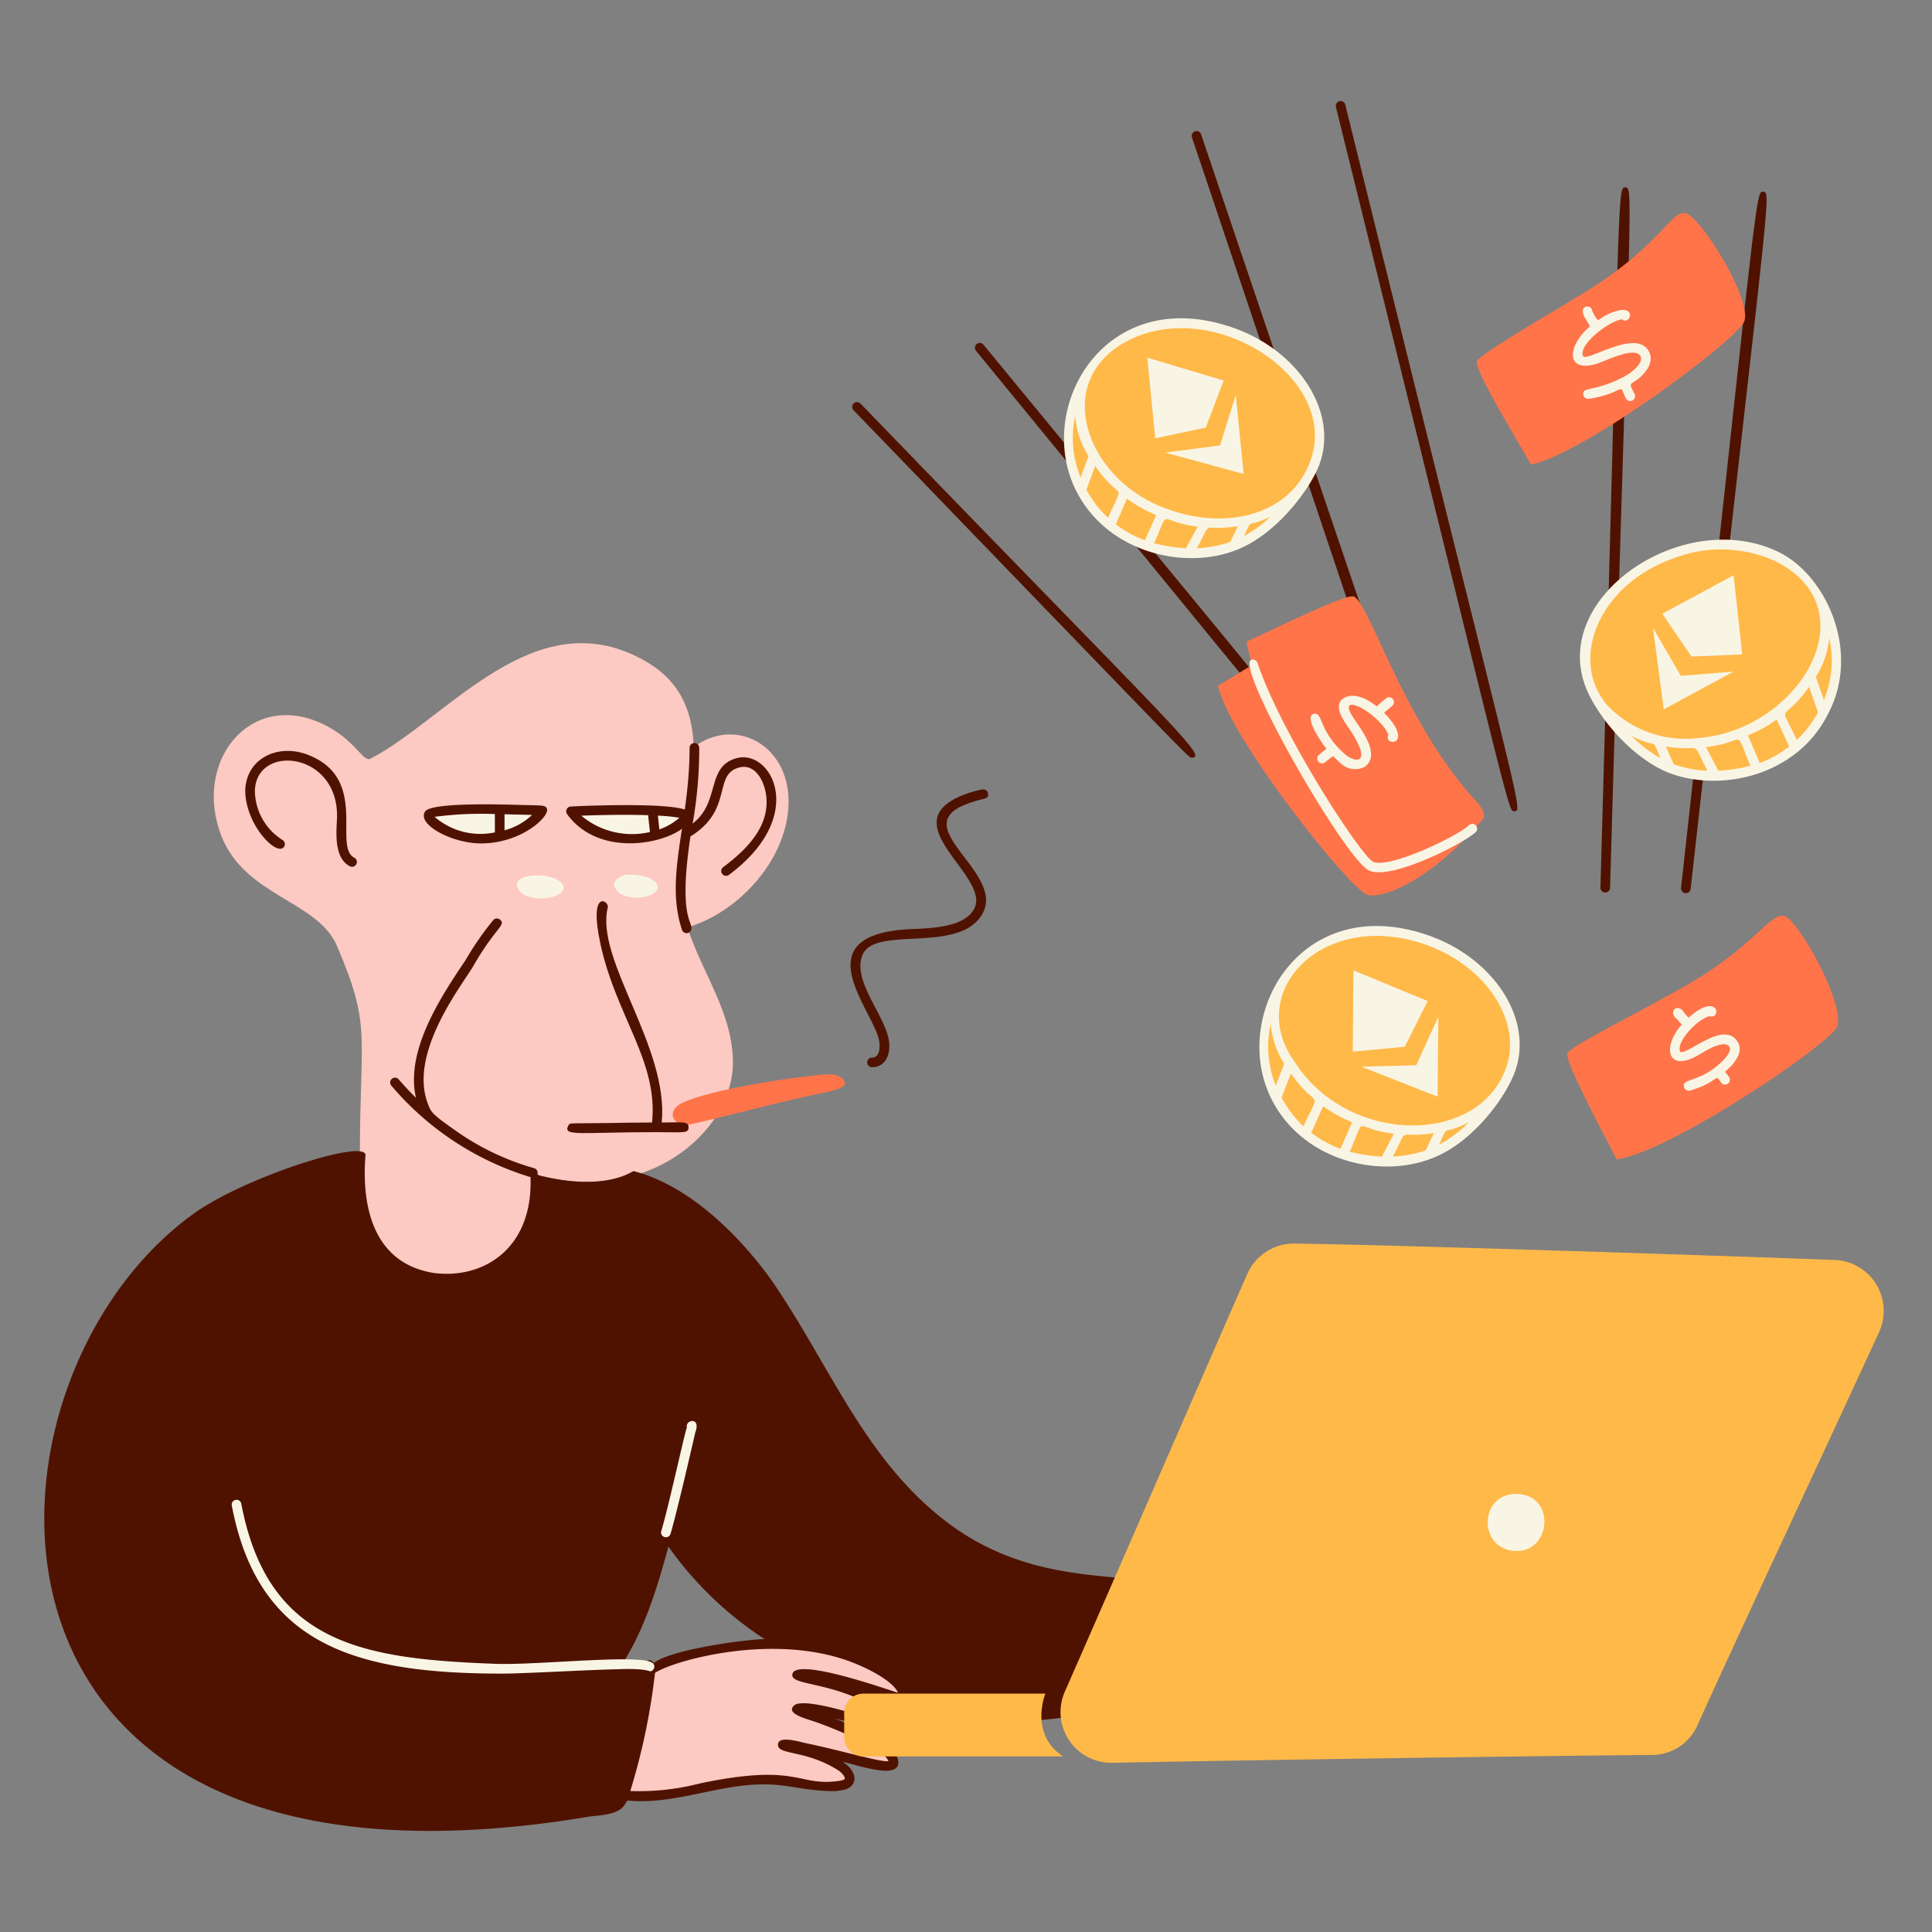 <svg xmlns="http://www.w3.org/2000/svg" fill="none" viewBox="0 0 200 200"><rect x="0" y="0" width="200" height="200" fill="#808080" stroke="none"/><g id="ape-apeing--cryptocurrency-crypto-web 3.0-metaverse-bitcoin-ethereum-ape-apeing"><g id="ape"><path id="vector" fill="#fccac2" d="M71.17 96c5.393 -1.588 10.462 -7.186 10.462 -13.04 0 -5.884 -5.549 -8.812 -9.824 -5.616 -0.105 -3.7 -1.379 -6.965 -5.313 -9.077 -11.223 -6.129 -20.163 6.119 -28.131 10.263 -0.821 0.427 -1.551 -1.994 -5.021 -3.618 -7.5 -3.487 -13.429 3.969 -10.411 11.666 2.51 6.276 9.968 6.645 11.962 11.371 3.583 8.388 2.362 8.956 2.362 21.634 -0.443 5.611 0.96 11.592 7.532 12.626 10.6 1.325 10.494 -9.843 10.707 -10.586 11.493 3.134 20.181 -4.352 20.378 -11.417 0.073 -5.283 -3.21 -9.455 -4.703 -14.206Z" stroke-width="1"></path><path id="vector_2" fill="#fccac2" d="M138 166.675c4.45 0.051 9.5 0.613 7.645 -1.245 -3.471 -3.618 -12.036 -2.88 -16.466 -2.436 -5.316 0.443 -5.939 0.919 -8.471 2 1.174 0.89 1.109 9.229 -5.122 10.811 6.276 0.516 12.5 0.055 18.762 0.624 0.666 0.06 5.611 0.664 5.611 -0.665 0 -1.4 -5.094 -2.067 -5.021 -2.436 2.774 0.256 5.563 0.305 8.344 0.147 2.289 0 3.116 -1.193 -2.176 -2.624 9.025 -0.184 5.731 -2.33 -3.106 -4.176Z" stroke-width="1"></path><path id="vector_3" fill="#fccac2" d="M92.781 177.539c-2.4 -2.4 -9.977 -4.039 -10.263 -4.135 0.208 -0.623 6.821 1.165 9.23 1.994 0.22 0.076 1.854 0.737 1.771 0 -0.2 -1.775 -3.7 -3.237 -5.094 -3.766 -4.106 -1.55 -9.135 -2.02 -16.023 -0.517 -6.1 1.333 -3.817 1.773 -5.094 1.773 0.073 2.067 -1.7 10.189 -2.732 13 5.423 0.9 9.656 -2.307 17.72 -1.329 1.124 0.236 5.208 0.967 5.686 -0.148 0.221 -0.517 -0.37 -1.108 -0.739 -1.4 -2.483 -1.607 -3.515 -1.418 -6.128 -2.289 0.31 -0.412 6.141 1.2 8.786 1.772 0.368 0.08 2.806 0.812 2.585 -0.147 -0.275 -2.468 -10.367 -5.191 -9.968 -5.39 0.593 -0.742 7.38 1.431 8.86 1.993 0.3 0.148 2.658 1.108 2.732 0.295 0 -0.672 -0.81 -1.263 -1.329 -1.706Z" stroke-width="1"></path><path id="vector_4" fill="#ff7449" d="M83.921 111.382c0.811 -0.078 3.075 -0.581 3.544 0.665 0.256 0.682 -2.174 1.052 -3.766 1.4 -4.515 0.994 -8.7 2.179 -12.362 2.972 -1.387 0.3 -2.463 -1.179 -0.98 -2.094 2.012 -1.239 10.096 -2.607 13.564 -2.943Z" stroke-width="1"></path><path id="vector_5" fill="#f9f5e5" d="M67.972 91.446c0.86 1.475 -3.519 2.253 -4.356 0.369 -0.3 -0.664 0.59 -1.033 0.886 -1.181 0.59 -0.221 2.879 -0.074 3.47 0.812Z" stroke-width="1"></path><path id="vector_6" fill="#f9f5e5" d="M70.852 84.432c-0.425 -0.848 -10.557 -0.517 -11.814 -0.443 2.323 3.194 7.937 3.726 11.149 1.476 0.222 -0.221 0.886 -0.665 0.665 -1.033Z" stroke-width="1"></path><path id="vector_7" fill="#f9f5e5" d="M58.226 91.52c0.94 1.468 -3.806 2.274 -4.652 0.369 -0.706 -1.589 3.826 -1.665 4.652 -0.369Z" stroke-width="1"></path><path id="vector_8" fill="#f9f5e5" d="M44.418 84.21c-0.754 1.192 7.434 5.233 11.74 -0.221 -0.633 -0.064 -11.198 -0.634 -11.74 0.221Z" stroke-width="1"></path><g id="group"><path id="vector_9" fill="#fccac2" d="M70.113 95.876a2.843 2.843 0 0 1 -2.732 3.692 2.928 2.928 0 0 1 -2.88 -2.879 2.866 2.866 0 0 1 5.612 -0.813Z" stroke-width="1"></path><path id="vector_10" fill="#fccac2" d="M45.452 93.292c3.81 0 3.81 5.759 0 5.759 -2.468 0 -3.143 -2.879 -2.88 -2.879a2.931 2.931 0 0 1 2.88 -2.88Z" stroke-width="1"></path></g><path id="vector_11" fill="#501200" d="M132.652 171.025c-3.057 0 -3.982 -0.037 -3.892 -0.714 0.09 -0.677 0.47 -0.286 3.892 -0.286 9.752 0 -3.4 -4.176 -6.126 -2.819 -1.143 0.567 -2.363 -3.244 8.272 0.042 1.919 0.593 2.471 1.477 2.4 2.173 -0.146 1.535 -2.921 1.604 -4.546 1.604Z" stroke-width="1"></path><path id="vector_12" fill="#501200" d="M146.884 169.589c-0.05 -0.6 -0.558 -1.161 -2.939 -1.832 -3.333 -0.941 -2.807 -0.5 0.3 -0.5 2.334 0 2.61 -1.189 1.69 -2.175 -3.334 -3.475 -10.771 -3.209 -16.87 -2.589 -5.167 0.45 -6.616 1.1 -8.33 1.822 -4.061 -1.845 -13.4 0.117 -22.414 -6.524 -8.787 -6.518 -12.306 -16.336 -18.422 -25.213 -1.552 -2.2 -7.171 -9.516 -14.313 -11.345 -0.105 -0.028 -2.88 2.188 -9.818 0.428a0.5 0.5 0 0 0 -0.848 0.366c0.2 7.159 -4.788 10.405 -9.981 9.755 -6.931 -1.09 -7.43 -8.045 -7.109 -12.132 0.355 -1.924 -12.716 2.244 -17.924 6.093 -24.082 17.5 -26.114 73.513 40.994 62.328 0.849 -0.156 2.982 -0.111 3.723 -1.175 0.51 -0.733 -0.106 -0.438 1.772 -0.438 2.914 0 5.819 -0.83 8.681 -1.341 5.9 -1.052 6.892 0.307 11.437 0.3 0.639 -0.106 1.521 -0.11 1.854 -0.887 0.347 -0.809 -0.407 -1.7 -1.155 -2.165 1.994 0.5 6.032 1.876 5.771 -0.081 -0.231 -1.736 -5.008 -3.816 -6.655 -4.411 4.62 1.08 6.772 2.719 7.9 2.035 0.624 -0.381 0.44 -1.266 -0.108 -1.881 6.44 0.289 15.717 0.79 21.659 -1.709 3.123 0.233 6.142 0.261 9.058 0.288 9.863 0.09 15.633 1.509 15.629 -0.811 0.041 -0.782 -0.737 -1.319 -1.757 -1.73 1.527 0.052 3.056 0.023 4.58 -0.086 2.8 0 3.494 -1.9 -0.58 -2.934 1.45 -0.034 4.291 -0.089 4.175 -1.456Zm-82.261 2.341c2.151 -3.466 3.46 -7.691 4.57 -11.826a36.65 36.65 0 0 0 9.952 9.568c-2.684 0.107 -9.842 1.171 -11.46 2.484a0.496 0.496 0 0 0 -0.485 -0.284 0.49 0.49 0 0 0 -0.191 0.052c-0.095 0.048 -1.299 0.016 -2.386 0.006Zm26.946 6.55c-1.388 -0.574 -8.552 -2.963 -9.405 -1.885 -0.771 0.768 1.068 1.266 2.081 1.6 1.774 0.59 7.3 2.806 7.725 4.119 -0.777 0.137 -5.1 -1.163 -8.675 -1.888 -0.98 -0.253 -2.915 -0.74 -2.748 0.291 0.157 0.965 2.994 0.461 6.311 2.6 0.432 0.346 0.643 0.693 0.59 0.815 -0.07 0.166 -0.563 0.226 -0.828 0.258 -4.091 0.488 -4.09 -1.868 -14.094 0.212 -2.375 0.618 -4.827 0.89 -7.28 0.805a66.893 66.893 0 0 0 2.56 -12.23c1.886 -1.267 12.333 -4.237 20.438 -1.082 2.094 0.815 4.284 2.08 4.715 3.135 -0.345 -0.052 -10.476 -3.742 -10.926 -1.95 -0.353 1.4 4.9 0.531 10.49 4.688 1.608 1.207 1.43 1.475 -0.954 0.512Zm48.5 -8.446c-1.47 -0.034 -2.57 -0.348 -2.768 0.267a0.704 0.704 0 0 0 0.011 0.693c0.41 0.664 1.733 0.329 2.405 0.464 0.858 0.172 4.145 0.72 4.789 1.332 -0.935 0.415 -5.9 0.3 -7.389 0.189 -1.868 -0.187 -2.55 -0.322 -2.665 0.254 -0.115 0.576 0.419 0.73 1.714 1.083 2.207 0.6 3.316 1.081 3.3 1.445 -0.386 0.772 -4.691 -0.066 -14.623 -0.156 -2.372 -0.022 -4.812 -0.044 -7.313 -0.178 3.547 -2.161 4.9 -5.6 4.006 -10.3 -0.285 -0.848 18.834 -4.4 23.673 0.646 1.082 1.158 -5.82 -0.138 -9.849 0.276 -2.5 0.511 -1.258 1.165 -0.64 1.269 0.468 0.057 0.939 0.079 1.41 0.066 2.633 -0.002 17.724 2.978 3.938 2.65h0.001Z" stroke-width="1"></path><path id="vector_13" fill="#501200" d="M68.505 116.2c0.748 -7.852 -6.939 -16.874 -5.585 -22.268 0.163 -0.66 -2.035 -2.062 -0.751 3.834 1.633 7.494 5.988 12.115 5.331 18.435 -1.547 0 -3.306 0.034 -4.8 0.058 -3.784 0.06 -3.7 -0.082 -3.885 0.292 -0.559 1.122 1.31 0.649 9.16 0.649 2.755 0 3.306 0.166 3.306 -0.5s-0.643 -0.5 -2.776 -0.5Z" stroke-width="1"></path><path id="vector_14" fill="#501200" d="M56.619 83.72c-0.162 -0.381 -0.4 -0.337 -2.61 -0.388 -1.184 -0.027 -9.5 -0.349 -10.019 0.7 -0.819 1.363 2.856 3.278 5.8 3.278 4.261 -0.005 7.146 -2.844 6.829 -3.59Zm-11.629 0.838a37.335 37.335 0 0 1 6.238 -0.29v1.9a7.24 7.24 0 0 1 -6.238 -1.61Zm7.238 1.4v-1.67c1.188 0.039 2.021 0.049 2.848 0.075a6.623 6.623 0 0 1 -2.848 1.592v0.003Z" stroke-width="1"></path><path id="vector_15" fill="#501200" d="M71.342 84.081c-0.69 -1.09 -10.978 -0.667 -12.259 -0.591a0.5 0.5 0 0 0 -0.375 0.793c4.123 5.672 14.029 2.003 12.634 -0.202Zm-11.166 0.359c1.672 -0.065 4.567 -0.133 6.921 -0.049 0.04 0.393 0.124 1.206 0.186 1.739a8.18 8.18 0 0 1 -7.107 -1.69Zm8.082 1.42c-0.062 -0.535 -0.132 -1.228 -0.152 -1.424 0.745 0.025 1.488 0.099 2.223 0.221a6.418 6.418 0 0 1 -2.071 1.203Z" stroke-width="1"></path><path id="vector_16" fill="#501200" d="M36.212 89.674c-1.56 -0.817 -1.425 -3.208 -1.335 -4.79 0.395 -7 -8.262 -8.014 -8.492 -3.087a6.1 6.1 0 0 0 2.864 5.162 0.5 0.5 0 0 1 0.163 0.688c-0.682 1.107 -4.027 -2.2 -4.027 -5.873 0.161 -3.458 3.654 -4.859 6.678 -3.561 6.111 2.529 2.386 9.408 4.613 10.575a0.5 0.5 0 1 1 -0.464 0.886Z" stroke-width="1"></path><path id="vector_17" fill="#501200" d="M55.331 120.942a26.69 26.69 0 0 1 -8.189 -3.915c-2.481 -1.737 -2.508 -1.895 -2.84 -2.748 -2.094 -5.38 3.763 -12.577 4.758 -14.387 2.262 -3.908 3.377 -4.13 2.691 -4.7a0.5 0.5 0 0 0 -0.7 0.068 31.727 31.727 0 0 0 -2.878 4.164c-2.418 3.594 -6.268 9.318 -5.108 14.226a31.006 31.006 0 0 1 -1.807 -1.931 0.502 0.502 0 0 0 -0.693 -0.04 0.5 0.5 0 0 0 -0.066 0.69 30.486 30.486 0 0 0 14.571 9.534 0.502 0.502 0 0 0 0.569 -0.361 0.501 0.501 0 0 0 -0.308 -0.6Z" stroke-width="1"></path><path id="vector_18" fill="#501200" d="M76.259 78.485c-3.21 0.865 -1.658 4.554 -4.559 6.768 0.462 -2.586 0.692 -5.209 0.685 -7.836a0.5 0.5 0 0 0 -1 0c0 7.9 -2.606 13.355 -0.786 18.839a0.5 0.5 0 0 0 0.974 -0.182c0.006 -0.82 -1.3 -1.424 -0.1 -9.485 4.471 -2.749 2.305 -6.4 5.038 -7.136 1.83 -0.493 2.89 1.8 2.846 3.7 -0.054 2.325 -1.55 4.431 -4.523 6.638a0.5 0.5 0 0 0 0.595 0.8c8.271 -6.133 4.408 -13.07 0.83 -12.106Z" stroke-width="1"></path><path id="vector_19" fill="#501200" d="M90.271 110.479a0.503 0.503 0 0 1 -0.5 -0.5 0.5 0.5 0 0 1 0.5 -0.5c0.907 0 0.89 -1.374 0.633 -2.148 -1.006 -3.313 -7.567 -10.671 3.452 -11.152 2.373 -0.1 5.327 -0.234 6.419 -1.972 2.05 -3.267 -8 -8.565 -1.716 -11.628 0.84 -0.402 1.731 -0.69 2.648 -0.856a0.5 0.5 0 0 1 0.575 0.411c0.127 0.76 -0.623 0.363 -2.8 1.35 -5.09 2.483 4.768 7.063 2.137 11.255 -2.542 4.044 -11.185 1 -12.359 4.19 -0.935 2.406 1.841 5.616 2.594 8.1 0.522 1.556 0.095 3.45 -1.583 3.45Z" stroke-width="1"></path><path id="vector_20" fill="#f9f5e5" d="M71.106 147.759c-0.282 0.777 -1.916 8.338 -2.652 10.731a0.5 0.5 0 0 0 0.956 0.294c0.637 -2.069 2.567 -10.5 2.567 -10.5 0.617 -1.673 -1.069 -1.301 -0.871 -0.525Z" stroke-width="1"></path><path id="vector_21" fill="#f9f5e5" d="M67.65 172.242c-0.749 -1.125 -11.645 0.142 -16.272 0 -13.713 -0.506 -23.633 -1.991 -26.4 -16.577a0.5 0.5 0 1 0 -0.983 0.187c2.735 14.394 12.747 17.4 27.975 17.4 2.289 0 8.9 -0.393 11.965 -0.452 3.59 -0.144 3.19 0.4 3.579 0.139a0.506 0.506 0 0 0 0.212 -0.516 0.501 0.501 0 0 0 -0.076 -0.181Z" stroke-width="1"></path></g><g id="elements"><path id="vector_22" fill="#501200" d="M123.349 78.434c-0.337 0 -0.147 0.094 -34.989 -35.963a0.5 0.5 0 0 1 0.719 -0.695c32.646 33.786 36.098 36.658 34.27 36.658Z" stroke-width="1"></path><path id="vector_23" fill="#501200" d="M147.715 85.449c-0.571 0 -0.344 0.115 -24.323 -71.223a0.508 0.508 0 0 1 0.026 -0.382 0.505 0.505 0 0 1 0.482 -0.276 0.49 0.49 0 0 1 0.343 0.17 0.51 0.51 0 0 1 0.097 0.169c24.617 72.962 24.517 71.542 23.375 71.542Z" stroke-width="1"></path><path id="vector_24" fill="#501200" d="M165.674 91.875c2.068 -72.485 1.715 -72.491 2.582 -72.476 0.867 0.015 0.5 0.038 -1.582 72.505a0.5 0.5 0 1 1 -1 -0.029Z" stroke-width="1"></path><path id="vector_25" fill="#501200" d="M133.022 75.038c-0.376 0 -0.168 0.1 -31.989 -38.726a0.503 0.503 0 0 1 0.075 -0.698 0.501 0.501 0 0 1 0.699 0.065c31.611 38.463 32.818 39.359 31.215 39.359Z" stroke-width="1"></path><path id="vector_26" fill="#501200" d="M156.723 83.972c-0.622 0 -0.361 0.083 -18.428 -72.887a0.501 0.501 0 0 1 0.744 -0.548 0.5 0.5 0 0 1 0.227 0.308c18.325 74.355 18.516 73.127 17.457 73.127Z" stroke-width="1"></path><path id="vector_27" fill="#501200" d="M174.021 91.908c7.991 -72.107 7.664 -72.152 8.526 -72.063 0.862 0.089 0.534 0.127 -7.532 72.173a0.49 0.49 0 0 1 -0.184 0.335 0.51 0.51 0 0 1 -0.368 0.107 0.503 0.503 0 0 1 -0.442 -0.552Z" stroke-width="1"></path></g><g id="coin 3"><path id="vector_28" fill="#ffb949" d="M127.336 34.3c-5.52 -1.923 -11.2 -0.511 -13.921 3.053a12.598 12.598 0 0 0 -1.584 13.191c4.7 9.415 19.89 9.019 24.144 -2.806 1.834 -5.102 -2.067 -11.152 -8.639 -13.438Z" stroke-width="1"></path><g id="group_2"><path id="vector_29" fill="#f9f5e5" d="m127.927 40.869 0.812 8.195 -8.122 -2.215 5.686 -0.738 1.624 -5.242Z" stroke-width="1"></path><path id="vector_30" fill="#f9f5e5" d="m126.672 39.392 -1.846 4.873 -5.242 1.108 -0.813 -8.344 7.901 2.363Z" stroke-width="1"></path></g><path id="vector_31" fill="#f9f5e5" d="M127.573 33.9c-13.2 -4.548 -20.49 8.245 -16.194 16.858 3.214 6.443 11.235 8.328 16.655 6.158 4.146 -1.612 7.657 -6.38 8.562 -8.869 1.966 -5.41 -2.181 -11.792 -9.023 -14.147ZM111.3 43.073a9.145 9.145 0 0 0 1.386 4.145l-0.82 2.2a10.64 10.64 0 0 1 -0.566 -6.345Zm1.166 7.607 0.906 -2.435c2.779 3.961 3.085 1.3 1.342 5.362a10.807 10.807 0 0 1 -2.253 -2.927h0.005Zm3.043 3.6c0.03 -0.049 1.125 -2.611 1.148 -2.663a14.58 14.58 0 0 0 3.032 1.71l-1.177 2.6a11.518 11.518 0 0 1 -3.012 -1.651l0.009 0.004Zm3.961 1.957c1.729 -3.822 0.215 -2.245 4.522 -1.721l-1.231 2.239a17.329 17.329 0 0 1 -3.296 -0.522l0.005 0.004Zm12.016 -2.724a12.445 12.445 0 0 1 -2.711 1.97c0.957 -1.983 0.114 -0.752 2.706 -1.974l0.005 0.004Zm-4.13 2.587a11.779 11.779 0 0 1 -3.455 0.643c1.741 -3.166 0.259 -1.666 4.246 -2.271l-0.791 1.628Zm8.3 -8.4c-2.091 5.751 -8.815 7.108 -14.515 5.094 -8.759 -2.852 -12.517 -13.533 -4.188 -17.624 8.947 -4.394 21.77 4.097 18.703 12.53Z" stroke-width="1"></path></g><g id="coin 2"><path id="vector_32" fill="#ffb949" d="M187.6 60.769c-2.57 -3.948 -8.5 -5.515 -14.26 -3.509 -6.571 2.289 -10.579 8.377 -8.712 13.512 4.53 12.461 19.723 11.959 24.218 2.732 0.3 -0.004 3.033 -6.157 -1.246 -12.735Z" stroke-width="1"></path><g id="group_3"><path id="vector_33" fill="#f9f5e5" d="m179.465 59.549 0.886 8.196 -5.243 0.221 -3.027 -4.43 7.384 -3.987Z" stroke-width="1"></path><path id="vector_34" fill="#f9f5e5" d="m179.465 69.517 -7.236 3.913 -1.108 -8.417 2.88 4.947 5.464 -0.443Z" stroke-width="1"></path></g><path id="vector_35" fill="#f9f5e5" d="M184.161 57.165c-9.688 -4.758 -23.489 4.407 -20.078 13.787 1.042 2.864 4.528 7.321 8.551 9 5.375 2.149 13.461 0.409 16.651 -6.14 3.356 -6.436 -0.276 -14.266 -5.124 -16.647Zm-10.736 0.568a13.59 13.59 0 0 1 10.295 0.329c10.024 4.924 2.558 17.522 -7.923 18.341a11.164 11.164 0 0 1 -9.325 -3.307c-4.082 -4.538 -1.209 -12.551 6.953 -15.363Zm7.516 18.391a13.909 13.909 0 0 0 2.982 -1.637l1.294 2.793a11.25 11.25 0 0 1 -3.049 1.706l-1.227 -2.862Zm-7.67 3 -0.82 -1.845c3.989 0.625 2.5 -0.935 4.3 2.5a11.722 11.722 0 0 1 -3.48 -0.657v0.002Zm-4.392 -2.95c3.039 1.551 1.934 -0.119 3.013 2.31a13.39 13.39 0 0 1 -3.013 -2.312v0.002Zm9.007 3.617 -1.286 -2.453c4.383 -0.5 2.831 -2.2 4.6 1.931a17.042 17.042 0 0 1 -3.314 0.52v0.002Zm8.119 -3.188c-1.939 -4.184 -1.567 -1.5 1.272 -5.5l0.921 2.641a11.237 11.237 0 0 1 -2.193 2.856v0.003Zm2.806 -4.142 -0.835 -2.394a8.938 8.938 0 0 0 1.383 -4.037 10.654 10.654 0 0 1 -0.548 6.429v0.002Z" stroke-width="1"></path></g><g id="coin 1"><g id="group_4"><path id="vector_36" fill="#ffb949" d="M147.567 97.279c-12.548 -4.206 -19.761 7.785 -15.5 16.318 3.057 6.13 10.676 7.987 16.022 5.907 4.387 -1.707 7.689 -7.091 8.2 -8.639 1.742 -5.348 -2.08 -11.359 -8.722 -13.586Z" stroke-width="1"></path><g id="group_5"><path id="vector_37" fill="#f9f5e5" d="m148.897 105.254 -0.074 8.269 -7.901 -3.101 5.686 -0.148 2.289 -5.02Z" stroke-width="1"></path><path id="vector_38" fill="#f9f5e5" d="m147.789 103.629 -2.363 4.726 -5.39 0.517 0.074 -8.418 7.679 3.175Z" stroke-width="1"></path></g></g><path id="vector_39" fill="#f9f5e5" d="M147.8 96.807c-13.221 -4.553 -20.482 8.335 -16.194 16.931 3.233 6.48 11.266 8.313 16.651 6.16 4.127 -1.561 7.583 -6.239 8.566 -8.945 1.97 -5.408 -2.177 -11.79 -9.023 -14.146Zm-16.26 9.168a8.95 8.95 0 0 0 1.4 4.136l-0.864 2.269a10.636 10.636 0 0 1 -0.532 -6.405h-0.004Zm1.131 7.656 0.955 -2.506c2.81 3.974 3.184 1.332 1.313 5.468a10.835 10.835 0 0 1 -2.264 -2.962h-0.004Zm7.3 2.551 -1.2 2.737a11.53 11.53 0 0 1 -3.035 -1.658l1.241 -2.743c0.93 0.671 1.936 1.229 2.997 1.664h-0.003Zm-0.243 3.042c1.78 -4.055 0.173 -2.371 4.574 -1.866l-1.249 2.378a17.199 17.199 0 0 1 -3.322 -0.512h-0.003Zm7.855 -0.141a11.69 11.69 0 0 1 -3.394 0.64c1.754 -3.339 0.249 -1.8 4.237 -2.424l-0.843 1.784Zm1.388 -0.6c1.138 -2.409 0.049 -0.75 3.084 -2.313a12.114 12.114 0 0 1 -3.081 2.316l-0.003 -0.003Zm6.913 -7.874c-2.937 8.081 -16.451 7.871 -21.87 -0.7 -5.194 -7.175 2.837 -15.812 13.462 -12.155 6.324 2.175 10.183 7.984 8.411 12.858l-0.003 -0.003Z" stroke-width="1"></path></g><g id="bill 3"><path id="vector_40" fill="#ff7449" d="M152.219 82.291c-7.053 -8.1 -10.364 -19.552 -12.035 -20.527 -0.665 -0.443 -8.639 3.544 -11.149 4.652 0.147 0.812 0.59 2.362 0.59 2.436 -0.216 0.109 -2.51 1.521 -3.544 2.142 1.255 5.537 13.66 21.043 15.432 21.634 1.387 0.462 6.473 -1.222 12.035 -7.9 0.369 -0.813 -0.886 -1.921 -1.329 -2.437Z" stroke-width="1"></path><path id="vector_41" fill="#f9f5e5" d="M152.087 85.408c-1.124 1.123 -8.282 4.555 -9.934 3.807 -1.2 -0.53 -9.464 -13.128 -11.98 -20.6a0.5 0.5 0 0 0 -0.633 -0.314c-1.8 0.6 9.746 20.769 12.209 21.824 2.284 1.041 9.92 -2.89 11.045 -4.014a0.5 0.5 0 0 0 -0.707 -0.703Z" stroke-width="1"></path><path id="vector_42" fill="#f9f5e5" d="M137.32 77.518c-0.283 0.202 -0.554 0.42 -0.812 0.653a0.497 0.497 0 0 0 -0.109 0.545 0.503 0.503 0 0 0 0.462 0.309c0.282 0 0.245 -0.117 1.018 -0.663 0.168 -0.169 0.052 -0.068 0.907 0.644a2.124 2.124 0 0 0 2.507 0.364c1.814 -1.335 -0.734 -4.264 -1.345 -5.311 -1.546 -2.581 2.964 -0.1 3.78 2.019 -0.581 1.111 2.465 1.2 0.091 -1.709 -0.7 -0.861 -0.722 -0.318 0.206 -1.229a0.511 0.511 0 0 0 0.276 -0.472 0.513 0.513 0 0 0 -0.313 -0.449c-0.373 -0.157 -0.6 0.175 -0.758 0.278 -0.1 0.067 -0.683 0.593 -0.709 0.626 -1.016 -0.8 -2.361 -1.475 -3.414 -0.855 -1.051 0.656 -0.274 1.965 0.423 2.964 2.464 3.542 1.134 3.883 -0.133 2.983 -2.972 -2.477 -2.423 -4.665 -3.445 -4.3 -0.952 0.351 0.8 2.897 1.368 3.603Z" stroke-width="1"></path></g><g id="bill 2"><path id="vector_43" fill="#ff7449" d="M174.591 22.114c-1.668 -0.581 -2.506 3.595 -12.109 9.082 0.18 0 -9.148 5.3 -9.6 6.2 -0.37 0.739 4.282 8.344 5.611 10.706 5.613 -1.19 21.4 -12.963 22.077 -14.841 0.805 -2.216 -4.346 -10.578 -5.979 -11.147Z" stroke-width="1"></path><path id="vector_44" fill="#f9f5e5" d="M170.768 36.535c-1.212 -2.788 -6.656 1.142 -6.919 0.283 -0.372 -1.214 2.672 -3.551 4.063 -3.769 0.929 0.812 1.822 -2.191 -1.774 -0.362 -0.872 0.523 -0.631 0.751 -1.311 -0.486 -0.043 -0.744 -1.517 -0.657 -0.767 0.675 0.093 0.141 0.3 0.512 0.528 0.907 -2.487 2.158 -2.434 4.844 0.71 3.868 0.964 -0.3 4.045 -1.883 4.547 -0.732 0.286 0.717 -1.031 1.739 -1.9 2.173 -3.042 1.521 -4.184 0.9 -4.035 1.785a0.503 0.503 0 0 0 0.575 0.411c3.614 -0.6 3.131 -1.645 3.63 -0.481 0.154 0.359 0.254 0.709 0.645 0.709a0.499 0.499 0 0 0 0.447 -0.723c-0.666 -1.336 -0.475 -0.847 0.644 -1.786 0.372 -0.372 1.361 -1.362 0.917 -2.472Z" stroke-width="1"></path></g><g id="bill 1"><path id="vector_45" fill="#ff7449" d="M184.781 94.843c1.55 0.664 6.292 9.236 5.39 11.444 -0.726 1.778 -17.13 12.922 -22.815 13.734 -1.256 -2.437 -5.464 -10.263 -5.095 -11 0.517 -0.886 7.849 -4.392 12.921 -7.383 6.552 -3.867 8.145 -7.28 9.599 -6.795Z" stroke-width="1"></path><path id="vector_46" fill="#f9f5e5" d="M179.893 107.876c-1.414 -2.358 -5.218 1.4 -5.956 1 -0.418 -0.886 1.241 -2.676 2.116 -3.228 1.2 -0.756 0.885 -0.282 1.309 -0.451 0.793 -0.319 0.131 -2.261 -2.553 0.15a4.81 4.81 0 0 1 -0.466 -0.523c-0.74 -1.11 -1.683 -0.026 -0.765 0.649 0.164 0.204 0.339 0.399 0.525 0.583 -2.119 2.389 -1.463 5.057 1.777 3.126 0.936 -0.557 2.679 -1.593 3.161 -0.788 0.141 0.227 -0.028 0.648 -0.458 1.165 -2.485 2.65 -4.545 1.958 -4.251 2.99a0.504 0.504 0 0 0 0.423 0.36 0.512 0.512 0 0 0 0.195 -0.016c3.006 -0.86 2.549 -1.883 3.207 -0.843a0.5 0.5 0 0 0 0.857 -0.514c-0.527 -0.882 -0.7 -0.227 0.318 -1.315 0.768 -0.921 0.957 -1.712 0.561 -2.345Z" stroke-width="1"></path></g><g id="laptop"><path id="vector_47" fill="#ffb949" d="M194.527 137.889c-5.2 11.318 -15.269 32.831 -18.828 40.758a5.144 5.144 0 0 1 -4.652 3.027c-10.116 0.074 -41.128 0.511 -55.967 0.812a5.254 5.254 0 0 1 -5.272 -4.766 5.243 5.243 0 0 1 0.398 -2.544c5.217 -11.866 15.176 -34.791 18.9 -43.267a5.272 5.272 0 0 1 4.947 -3.175c10.414 0.147 41.278 1.157 55.968 1.7a5.265 5.265 0 0 1 2.424 0.747 5.275 5.275 0 0 1 2.082 6.708Z" stroke-width="1"></path><path id="vector_48" fill="#ffb949" d="M110.059 181.822H89.385a1.995 1.995 0 0 1 -1.845 -1.23 1.98 1.98 0 0 1 -0.149 -0.764v-2.51a1.993 1.993 0 0 1 1.994 -1.994h18.828s-1.698 4.209 1.846 6.498Z" stroke-width="1"></path><path id="vector_49" fill="#f9f5e5" d="M157.018 154.65c4.085 0.093 3.574 6.076 -0.147 5.907 -3.913 -0.178 -3.771 -5.996 0.147 -5.907Z" stroke-width="1"></path></g></g></svg>